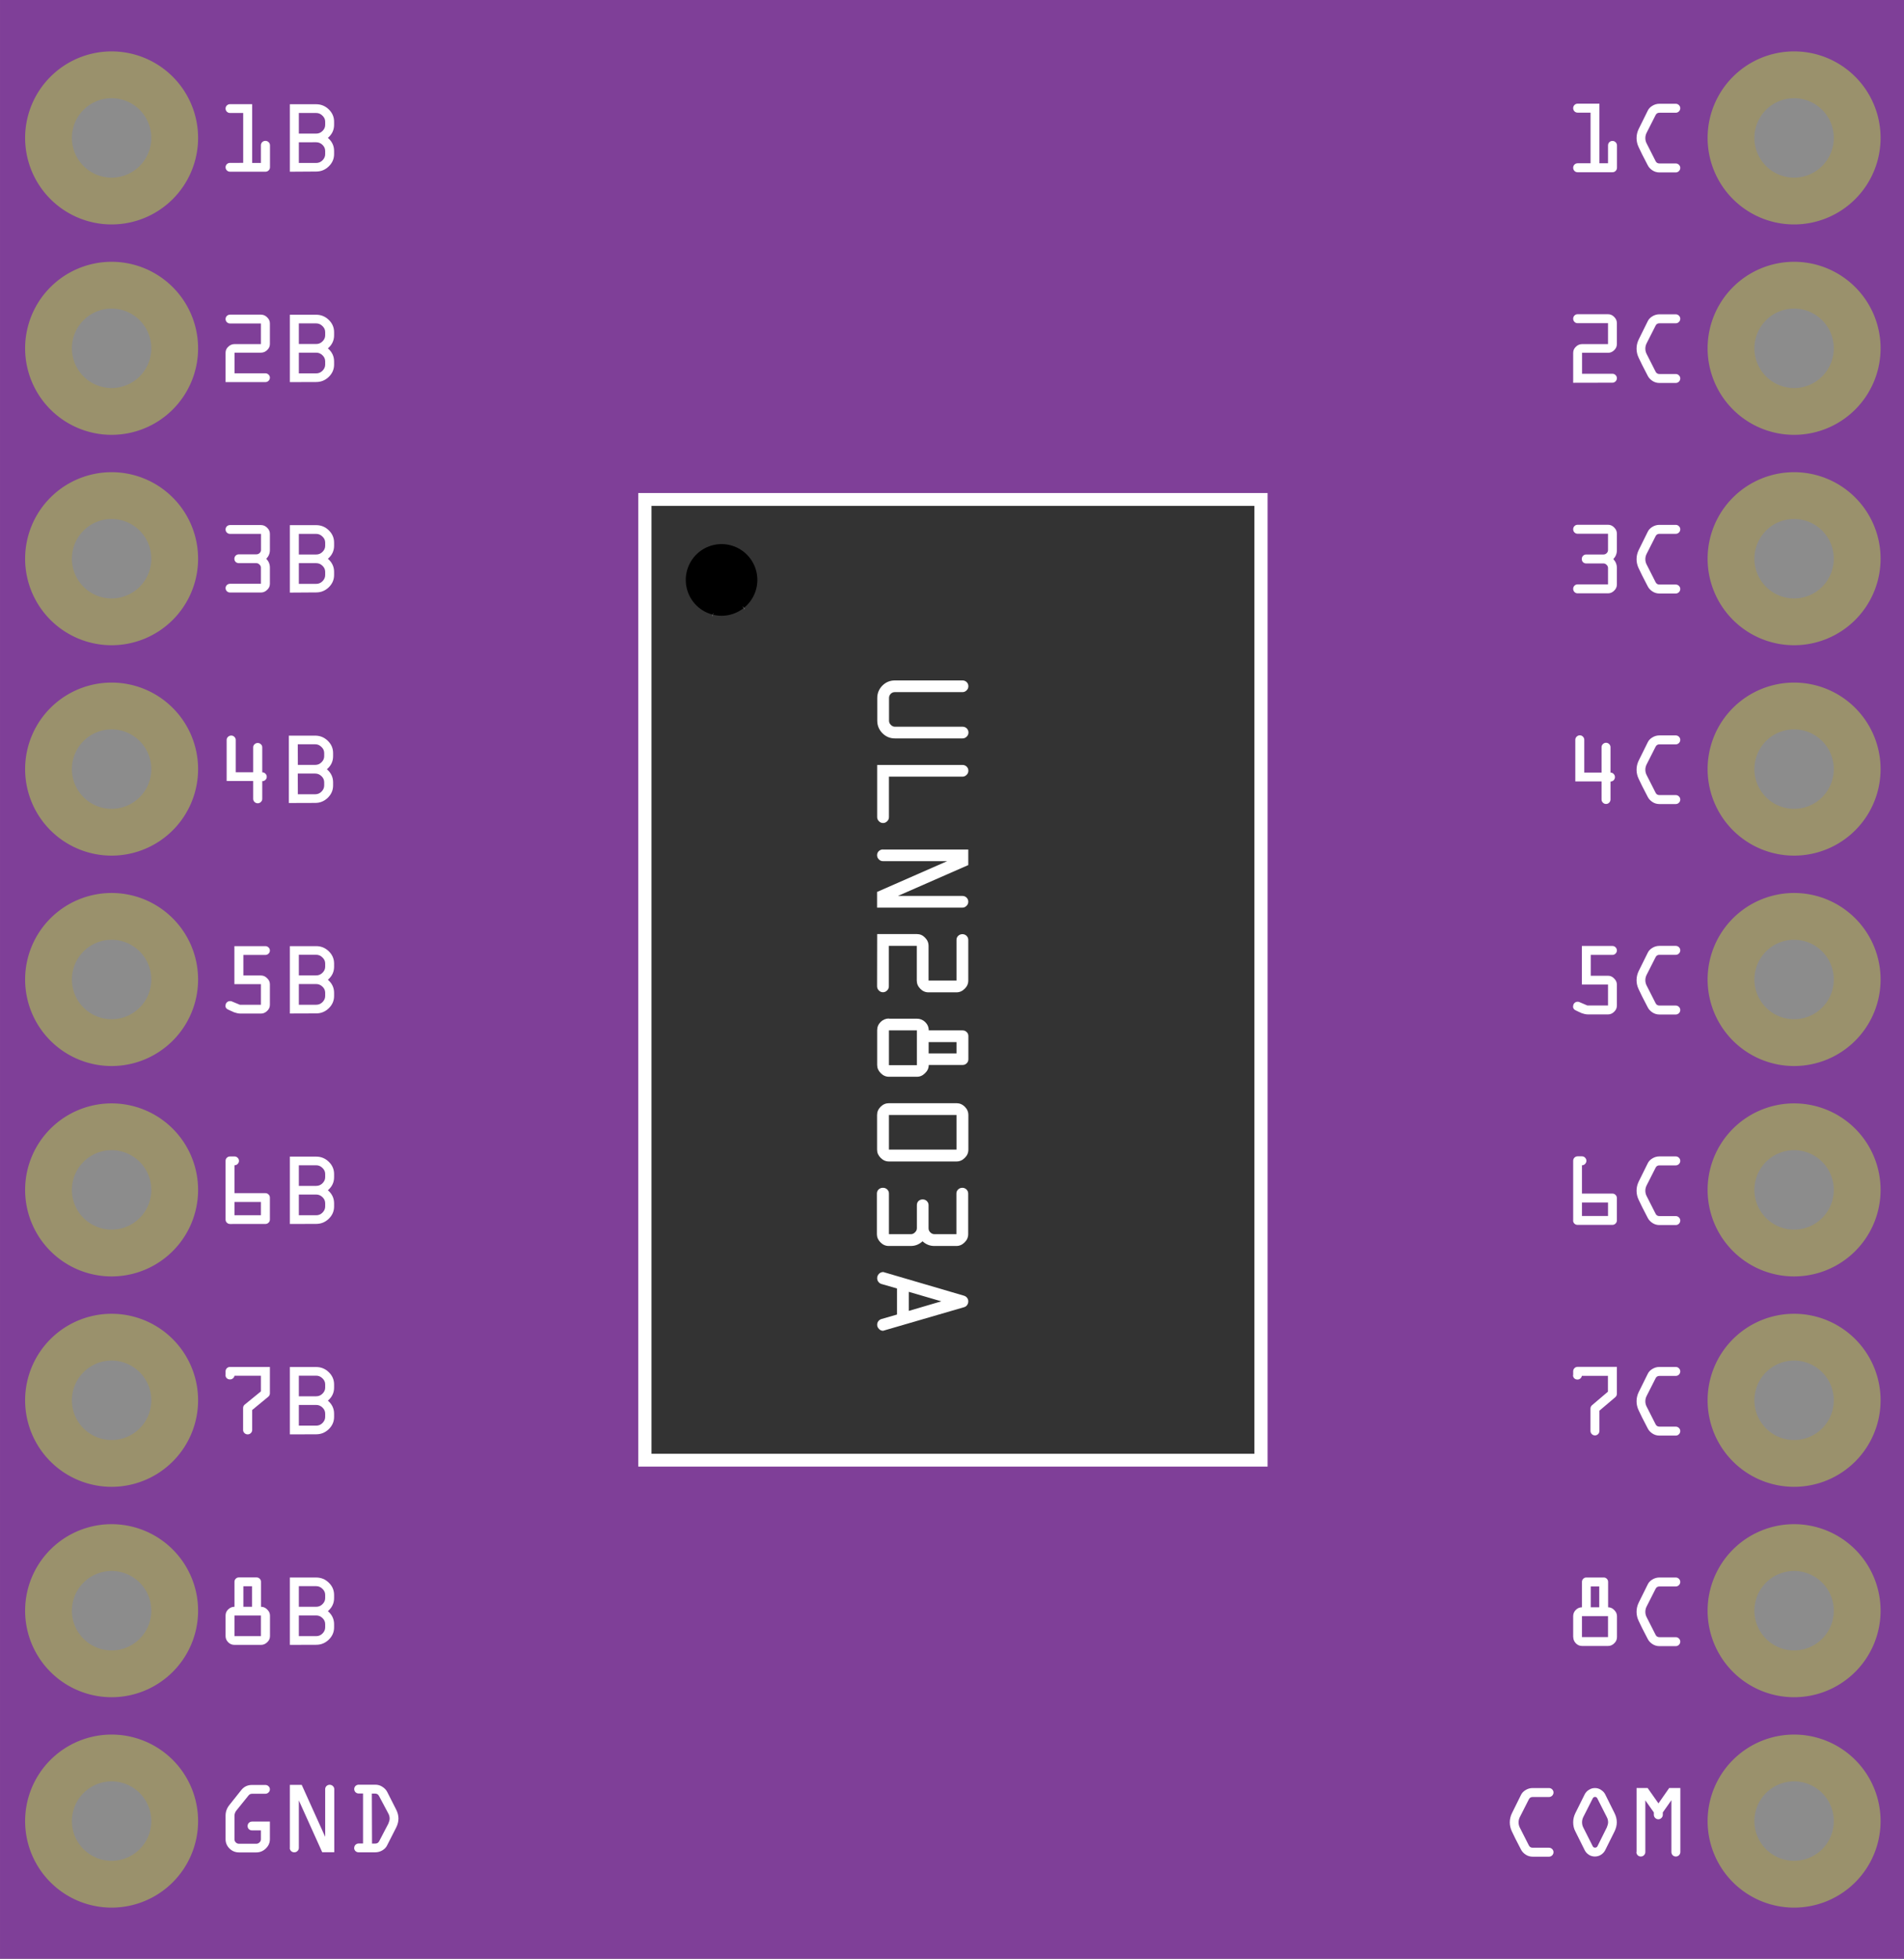 <!-- Created with Inkscape (http://www.inkscape.org/) --><svg xmlns:inkscape="http://www.inkscape.org/namespaces/inkscape" xmlns:sodipodi="http://sodipodi.sourceforge.net/DTD/sodipodi-0.dtd" xmlns="http://www.w3.org/2000/svg" xmlns:svg="http://www.w3.org/2000/svg" width="23mm" height="23.65mm" viewBox="0 0 23 23.65" version="1.1" id="svg5" inkscape:version="1.1.1 (3bf5ae0d25, 2021-09-20)" sodipodi:docname="input.svg">
  <rect x="0" y="0" width="23" height="23.65" fill="#808080" stroke="none"/>
  <sodipodi:namedview id="namedview7" pagecolor="#ffffff" bordercolor="#666666" borderopacity="1.0" inkscape:pageshadow="2" inkscape:pageopacity="0.0" inkscape:pagecheckerboard="0" inkscape:document-units="mm" showgrid="true" inkscape:zoom="5.6568543" inkscape:cx="-47.287766" inkscape:cy="56.1266" inkscape:window-width="2558" inkscape:window-height="1408" inkscape:window-x="1273" inkscape:window-y="1200" inkscape:window-maximized="0" inkscape:current-layer="layer1" objecttolerance="20" inkscape:snap-global="true" inkscape:snap-nodes="true" inkscape:snap-others="true" inkscape:snap-to-guides="true" guidetolerance="10000" inkscape:snap-object-midpoints="true" inkscape:snap-bbox="true" inkscape:snap-bbox-midpoints="false" inkscape:snap-bbox-edge-midpoints="false" inkscape:object-nodes="false" inkscape:snap-center="true" fit-margin-top="0" fit-margin-left="0" fit-margin-right="0" fit-margin-bottom="0">
    <inkscape:grid type="xygrid" id="grid9" spacingx="0.254" spacingy="0.254" originx="-1.192" originy="-0.875"/>
  </sodipodi:namedview>
  <defs id="defs2">
    <linearGradient id="linearGradient2068" inkscape:swatch="solid">
      <stop style="stop-color:#7f3f98;stop-opacity:1;" offset="0" id="stop2066"/>
    </linearGradient>
  </defs>
  <g inkscape:label="Layer 1" inkscape:groupmode="layer" id="layer1" style="display:inline" transform="translate(-1.319,-1.002)">
    <g id="breadboard" transform="matrix(1.086,0,0,1.055,0.497,0.501)">
      <path id="rect5525" style="display:inline;fill:#7f3f98;fill-rule:evenodd;stroke-width:0.908" inkscape:label="base" d="M 0.757,0.475 H 21.941 V 22.902 H 0.757 Z"/>
      <g id="g5110-9" inkscape:label="pins" style="display:inline" transform="matrix(0.921,0,0,0.948,-0.458,-0.475)" sodipodi:insensitive="true">
        <path id="connector18pin" style="fill:#8c8c8c;stroke:#9a916c;stroke-width:0.565" inkscape:label="connector18pin" d="M 23.749,22.987 A 0.762,0.762 0 0 1 22.987,23.749 0.762,0.762 0 0 1 22.225,22.987 0.762,0.762 0 0 1 22.987,22.225 0.762,0.762 0 0 1 23.749,22.987 Z"/>
        <path id="connector17pin" style="fill:#8c8c8c;stroke:#9a916c;stroke-width:0.565" inkscape:label="connector17pin" d="m 23.749,20.447 a 0.762,0.762 0 0 1 -0.762,0.762 0.762,0.762 0 0 1 -0.762,-0.762 0.762,0.762 0 0 1 0.762,-0.762 0.762,0.762 0 0 1 0.762,0.762 z"/>
        <path id="connector16pin" style="fill:#8c8c8c;stroke:#9a916c;stroke-width:0.565" inkscape:label="connector16pin" d="m 23.749,17.907 a 0.762,0.762 0 0 1 -0.762,0.762 0.762,0.762 0 0 1 -0.762,-0.762 0.762,0.762 0 0 1 0.762,-0.762 0.762,0.762 0 0 1 0.762,0.762 z"/>
        <path id="connector15pin" style="fill:#8c8c8c;stroke:#9a916c;stroke-width:0.565" inkscape:label="connector15pin" d="m 23.749,15.367 a 0.762,0.762 0 0 1 -0.762,0.762 0.762,0.762 0 0 1 -0.762,-0.762 0.762,0.762 0 0 1 0.762,-0.762 0.762,0.762 0 0 1 0.762,0.762 z"/>
        <path id="connector14pin" style="fill:#8c8c8c;fill-rule:evenodd;stroke:#9a916c;stroke-width:0.565" inkscape:label="connector14pin" d="m 23.749,12.827 a 0.762,0.762 0 0 1 -0.762,0.762 0.762,0.762 0 0 1 -0.762,-0.762 0.762,0.762 0 0 1 0.762,-0.762 0.762,0.762 0 0 1 0.762,0.762 z"/>
        <path id="connector13pin" style="fill:#8c8c8c;stroke:#9a916c;stroke-width:0.565" inkscape:label="connector13pin" d="M 23.749,10.287 A 0.762,0.762 0 0 1 22.987,11.049 0.762,0.762 0 0 1 22.225,10.287 0.762,0.762 0 0 1 22.987,9.525 0.762,0.762 0 0 1 23.749,10.287 Z"/>
        <path id="connector12pin" style="fill:#8c8c8c;stroke:#9a916c;stroke-width:0.565" inkscape:label="connector12pin" d="m 23.749,7.747 a 0.762,0.762 0 0 1 -0.762,0.762 0.762,0.762 0 0 1 -0.762,-0.762 0.762,0.762 0 0 1 0.762,-0.762 0.762,0.762 0 0 1 0.762,0.762 z"/>
        <path id="connector11pin" style="fill:#8c8c8c;stroke:#9a916c;stroke-width:0.565" inkscape:label="connector11pin" d="m 23.749,5.207 a 0.762,0.762 0 0 1 -0.762,0.762 0.762,0.762 0 0 1 -0.762,-0.762 0.762,0.762 0 0 1 0.762,-0.762 0.762,0.762 0 0 1 0.762,0.762 z"/>
        <path id="connector10pin" style="fill:#8c8c8c;stroke:#9a916c;stroke-width:0.565" inkscape:label="connector10pin" d="m 23.749,2.667 a 0.762,0.762 0 0 1 -0.762,0.762 0.762,0.762 0 0 1 -0.762,-0.762 0.762,0.762 0 0 1 0.762,-0.762 0.762,0.762 0 0 1 0.762,0.762 z"/>
        <path id="connector9pin" style="fill:#8c8c8c;stroke:#9a916c;stroke-width:0.565" inkscape:label="connector9pin" d="m 3.429,22.987 a 0.762,0.762 0 0 1 -0.762,0.762 0.762,0.762 0 0 1 -0.762,-0.762 0.762,0.762 0 0 1 0.762,-0.762 0.762,0.762 0 0 1 0.762,0.762 z"/>
        <path id="connector8pin" style="fill:#8c8c8c;stroke:#9a916c;stroke-width:0.565" inkscape:label="connector8pin" d="m 3.429,20.447 a 0.762,0.762 0 0 1 -0.762,0.762 0.762,0.762 0 0 1 -0.762,-0.762 0.762,0.762 0 0 1 0.762,-0.762 0.762,0.762 0 0 1 0.762,0.762 z"/>
        <path id="connector7pin" style="fill:#8c8c8c;stroke:#9a916c;stroke-width:0.565" inkscape:label="connector7pin" d="m 3.429,17.907 a 0.762,0.762 0 0 1 -0.762,0.762 0.762,0.762 0 0 1 -0.762,-0.762 0.762,0.762 0 0 1 0.762,-0.762 0.762,0.762 0 0 1 0.762,0.762 z"/>
        <path id="connector6pin" style="fill:#8c8c8c;stroke:#9a916c;stroke-width:0.565" inkscape:label="connector6pin" d="m 3.429,15.367 a 0.762,0.762 0 0 1 -0.762,0.762 0.762,0.762 0 0 1 -0.762,-0.762 0.762,0.762 0 0 1 0.762,-0.762 0.762,0.762 0 0 1 0.762,0.762 z"/>
        <path id="connector5pin" style="fill:#8c8c8c;stroke:#9a916c;stroke-width:0.565" inkscape:label="connector5pin" d="m 3.429,12.827 a 0.762,0.762 0 0 1 -0.762,0.762 0.762,0.762 0 0 1 -0.762,-0.762 0.762,0.762 0 0 1 0.762,-0.762 0.762,0.762 0 0 1 0.762,0.762 z"/>
        <path id="connector4pin" style="fill:#8c8c8c;stroke:#9a916c;stroke-width:0.565" inkscape:label="connector4pin" d="m 3.429,10.287 a 0.762,0.762 0 0 1 -0.762,0.762 0.762,0.762 0 0 1 -0.762,-0.762 0.762,0.762 0 0 1 0.762,-0.762 0.762,0.762 0 0 1 0.762,0.762 z"/>
        <path id="connector3pin" style="fill:#8c8c8c;stroke:#9a916c;stroke-width:0.565" inkscape:label="connector3pin" d="m 3.429,7.747 a 0.762,0.762 0 0 1 -0.762,0.762 0.762,0.762 0 0 1 -0.762,-0.762 0.762,0.762 0 0 1 0.762,-0.762 0.762,0.762 0 0 1 0.762,0.762 z"/>
        <path id="connector2pin" style="fill:#8c8c8c;stroke:#9a916c;stroke-width:0.565" inkscape:label="connector2pin" d="m 3.429,5.207 a 0.762,0.762 0 0 1 -0.762,0.762 0.762,0.762 0 0 1 -0.762,-0.762 0.762,0.762 0 0 1 0.762,-0.762 0.762,0.762 0 0 1 0.762,0.762 z"/>
        <path id="connector1pin" style="fill:#8c8c8c;stroke:#9a916c;stroke-width:0.565" inkscape:label="connector1pin" d="m 3.429,2.667 a 0.762,0.762 0 0 1 -0.762,0.762 0.762,0.762 0 0 1 -0.762,-0.762 0.762,0.762 0 0 1 0.762,-0.762 0.762,0.762 0 0 1 0.762,0.762 z"/>
      </g>
      <g id="g145510" inkscape:label="pin names" style="display:inline" sodipodi:insensitive="true">
        <g aria-label="1B" id="text13455-47" style="font-size:0.989px;font-family:OCRA;-inkscape-font-specification:OCRA;display:inline;fill:#ffffff">
          <path d="m 3.266,2.389 q 0,-0.02 0.014,-0.035 0.015,-0.015 0.036,-0.015 H 3.462 V 1.768 H 3.316 q -0.021,0 -0.036,-0.015 -0.014,-0.015 -0.014,-0.036 0,-0.02 0.014,-0.035 0.015,-0.015 0.036,-0.015 H 3.562 V 2.34 h 0.097 V 2.138 q 0,-0.021 0.014,-0.036 0.015,-0.015 0.036,-0.015 0.021,0 0.036,0.015 0.015,0.015 0.015,0.036 V 2.389 q 0,0.021 -0.015,0.036 -0.015,0.015 -0.036,0.015 H 3.316 q -0.021,0 -0.036,-0.015 -0.014,-0.015 -0.014,-0.036 z" style="font-size:0.989px;font-family:OCRA;-inkscape-font-specification:OCRA;display:inline;fill:#ffffff" id="path908"/>
          <path d="M 3.981,2.44 V 1.668 h 0.293 q 0.081,0 0.14,0.059 0.059,0.059 0.059,0.14 v 0.037 q 0,0.088 -0.069,0.149 0.069,0.061 0.069,0.149 v 0.037 q 0,0.081 -0.059,0.14 -0.059,0.059 -0.14,0.059 z m 0.1,-0.1 h 0.193 q 0.041,0 0.07,-0.03 0.03,-0.031 0.03,-0.07 v -0.037 q 0,-0.041 -0.03,-0.07 -0.03,-0.03 -0.07,-0.03 H 4.081 Z m 0,-0.336 h 0.193 q 0.041,0 0.07,-0.03 0.03,-0.03 0.03,-0.069 v -0.037 q 0,-0.04 -0.03,-0.069 -0.03,-0.031 -0.07,-0.031 H 4.081 Z" style="font-size:0.989px;font-family:OCRA;-inkscape-font-specification:OCRA;display:inline;fill:#ffffff" id="path910"/>
        </g>
        <g aria-label="2B" id="text13455" style="font-size:0.989px;font-family:OCRA;-inkscape-font-specification:OCRA;fill:#ffffff">
          <path d="M 3.266,4.848 V 4.512 q 0,-0.041 0.03,-0.069 0.03,-0.03 0.07,-0.03 h 0.293 V 4.177 H 3.316 q -0.021,0 -0.036,-0.015 -0.014,-0.015 -0.014,-0.036 0,-0.02 0.014,-0.035 0.015,-0.015 0.036,-0.015 h 0.343 q 0.04,0 0.069,0.03 0.031,0.03 0.031,0.07 v 0.236 q 0,0.04 -0.03,0.069 -0.03,0.03 -0.07,0.03 h -0.293 v 0.236 h 0.342 q 0.021,0 0.036,0.015 0.015,0.015 0.015,0.035 0,0.021 -0.015,0.036 -0.015,0.015 -0.036,0.015 z" style="font-size:0.989px;font-family:OCRA;-inkscape-font-specification:OCRA;fill:#ffffff" id="path913"/>
          <path d="M 3.981,4.848 V 4.077 h 0.293 q 0.081,0 0.14,0.059 0.059,0.059 0.059,0.14 v 0.037 q 0,0.088 -0.069,0.149 0.069,0.061 0.069,0.149 v 0.037 q 0,0.081 -0.059,0.14 -0.059,0.059 -0.14,0.059 z m 0.1,-0.1 h 0.193 q 0.041,0 0.07,-0.03 0.03,-0.031 0.03,-0.07 v -0.037 q 0,-0.041 -0.03,-0.07 -0.03,-0.03 -0.07,-0.03 H 4.081 Z m 0,-0.336 h 0.193 q 0.041,0 0.07,-0.03 0.03,-0.03 0.03,-0.069 v -0.037 q 0,-0.04 -0.03,-0.069 -0.03,-0.031 -0.07,-0.031 H 4.081 Z" style="font-size:0.989px;font-family:OCRA;-inkscape-font-specification:OCRA;fill:#ffffff" id="path915"/>
        </g>
        <g aria-label="3B" id="text13455-8" style="font-size:0.989px;font-family:OCRA;-inkscape-font-specification:OCRA;fill:#ffffff">
          <path d="m 3.266,7.206 q 0,-0.02 0.014,-0.035 0.015,-0.015 0.036,-0.015 H 3.659 V 6.971 q 0,-0.02 -0.016,-0.035 -0.015,-0.016 -0.035,-0.016 H 3.414 q -0.021,0 -0.036,-0.014 -0.014,-0.015 -0.014,-0.036 0,-0.021 0.014,-0.036 0.015,-0.015 0.036,-0.015 h 0.195 q 0.021,0 0.036,-0.015 0.015,-0.015 0.015,-0.035 V 6.585 H 3.316 q -0.021,0 -0.036,-0.015 -0.014,-0.015 -0.014,-0.036 0,-0.02 0.014,-0.035 0.015,-0.015 0.036,-0.015 h 0.343 q 0.04,0 0.069,0.03 0.031,0.03 0.031,0.07 v 0.186 q 0,0.057 -0.04,0.1 0.04,0.043 0.04,0.1 v 0.186 q 0,0.041 -0.031,0.07 -0.03,0.03 -0.069,0.03 H 3.316 q -0.021,0 -0.036,-0.015 -0.014,-0.015 -0.014,-0.036 z" style="font-size:0.989px;font-family:OCRA;-inkscape-font-specification:OCRA;fill:#ffffff" id="path918"/>
          <path d="M 3.981,7.257 V 6.485 h 0.293 q 0.081,0 0.14,0.059 0.059,0.059 0.059,0.14 v 0.037 q 0,0.088 -0.069,0.149 0.069,0.061 0.069,0.149 v 0.037 q 0,0.081 -0.059,0.14 -0.059,0.059 -0.14,0.059 z m 0.1,-0.1 h 0.193 q 0.041,0 0.07,-0.03 0.03,-0.031 0.03,-0.07 V 7.02 q 0,-0.041 -0.03,-0.07 -0.03,-0.03 -0.07,-0.03 H 4.081 Z m 0,-0.336 h 0.193 q 0.041,0 0.07,-0.03 0.03,-0.03 0.03,-0.069 v -0.037 q 0,-0.04 -0.03,-0.069 -0.03,-0.031 -0.07,-0.031 H 4.081 Z" style="font-size:0.989px;font-family:OCRA;-inkscape-font-specification:OCRA;fill:#ffffff" id="path920"/>
        </g>
        <g aria-label="4B" id="text13455-4" style="font-size:0.989px;font-family:OCRA;-inkscape-font-specification:OCRA;fill:#ffffff">
          <path d="M 3.278,9.413 V 8.943 q 0,-0.02 0.015,-0.035 0.015,-0.015 0.036,-0.015 0.021,0 0.035,0.015 0.015,0.015 0.015,0.035 V 9.313 H 3.573 V 9.028 q 0,-0.021 0.015,-0.035 0.015,-0.015 0.036,-0.015 0.02,0 0.035,0.015 0.015,0.014 0.015,0.035 v 0.286 q 0.021,0 0.035,0.015 0.015,0.015 0.015,0.036 0,0.021 -0.015,0.036 -0.014,0.014 -0.035,0.014 v 0.202 q 0,0.021 -0.015,0.036 -0.015,0.015 -0.035,0.015 -0.021,0 -0.036,-0.015 -0.015,-0.015 -0.015,-0.036 V 9.413 Z" style="font-size:0.989px;font-family:OCRA;-inkscape-font-specification:OCRA;fill:#ffffff" id="path923"/>
          <path d="M 3.97,9.665 V 8.894 h 0.293 q 0.081,0 0.14,0.059 0.059,0.059 0.059,0.14 v 0.037 q 0,0.088 -0.069,0.149 0.069,0.061 0.069,0.149 v 0.037 q 0,0.081 -0.059,0.14 -0.059,0.059 -0.14,0.059 z m 0.1,-0.1 h 0.193 q 0.041,0 0.07,-0.03 0.03,-0.031 0.03,-0.07 v -0.037 q 0,-0.041 -0.03,-0.07 -0.03,-0.03 -0.07,-0.03 H 4.069 Z m 0,-0.336 h 0.193 q 0.041,0 0.07,-0.03 0.03,-0.03 0.03,-0.069 v -0.037 q 0,-0.04 -0.03,-0.069 -0.03,-0.031 -0.07,-0.031 H 4.069 Z" style="font-size:0.989px;font-family:OCRA;-inkscape-font-specification:OCRA;fill:#ffffff" id="path925"/>
        </g>
        <g aria-label="5B" id="text13455-1" style="font-size:0.989px;fill:#ffffff">
          <path d="m 3.266,11.982 q 0,-0.021 0.014,-0.035 0.015,-0.015 0.036,-0.015 0.012,0 0.02,0.004 l 0.089,0.038 h 0.234 v -0.236 H 3.364 v -0.435 h 0.344 q 0.021,0 0.036,0.015 0.015,0.015 0.015,0.035 0,0.021 -0.015,0.036 -0.015,0.015 -0.036,0.015 h -0.244 v 0.235 h 0.195 q 0.04,0 0.069,0.031 0.031,0.03 0.031,0.069 v 0.236 q 0,0.041 -0.031,0.07 -0.03,0.03 -0.069,0.03 H 3.434 q -0.02,0 -0.041,-0.005 -0.02,-0.005 -0.033,-0.01 -0.013,-0.006 -0.035,-0.016 -0.022,-0.011 -0.031,-0.015 -0.03,-0.013 -0.03,-0.046 z" style="font-family:OCRA;-inkscape-font-specification:OCRA;stroke-width:0.247" id="path928"/>
          <path d="m 3.981,12.074 v -0.771 h 0.293 q 0.081,0 0.14,0.059 0.059,0.059 0.059,0.14 v 0.037 q 0,0.088 -0.069,0.149 0.069,0.061 0.069,0.149 v 0.037 q 0,0.081 -0.059,0.14 -0.059,0.059 -0.14,0.059 z m 0.1,-0.1 h 0.193 q 0.041,0 0.07,-0.03 0.03,-0.031 0.03,-0.07 v -0.037 q 0,-0.041 -0.03,-0.07 -0.03,-0.03 -0.07,-0.03 H 4.081 Z m 0,-0.336 h 0.193 q 0.041,0 0.07,-0.03 0.03,-0.03 0.03,-0.069 v -0.037 q 0,-0.04 -0.03,-0.069 -0.03,-0.031 -0.07,-0.031 H 4.081 Z" style="font-family:OCRA;-inkscape-font-specification:OCRA;stroke-width:0.247" id="path930"/>
        </g>
        <g aria-label="6B" id="text13455-6" style="font-size:0.989px;fill:#ffffff">
          <path d="m 3.266,14.432 v -0.672 q 0,-0.02 0.014,-0.035 0.015,-0.015 0.036,-0.015 h 0.049 q 0.021,0 0.035,0.015 0.015,0.015 0.015,0.035 0,0.021 -0.015,0.036 -0.014,0.015 -0.035,0.015 v 0.319 h 0.343 q 0.021,0 0.036,0.015 0.015,0.015 0.015,0.036 v 0.251 q 0,0.021 -0.015,0.036 -0.015,0.015 -0.036,0.015 H 3.316 q -0.021,0 -0.036,-0.015 -0.014,-0.015 -0.014,-0.036 z m 0.099,-0.049 H 3.659 V 14.231 H 3.365 Z" style="font-family:OCRA;-inkscape-font-specification:OCRA;stroke-width:0.247" id="path933"/>
          <path d="m 3.981,14.483 v -0.771 h 0.293 q 0.081,0 0.14,0.059 0.059,0.059 0.059,0.14 v 0.037 q 0,0.088 -0.069,0.149 0.069,0.061 0.069,0.149 v 0.037 q 0,0.081 -0.059,0.14 -0.059,0.059 -0.14,0.059 z m 0.1,-0.1 h 0.193 q 0.041,0 0.07,-0.03 0.03,-0.031 0.03,-0.07 v -0.037 q 0,-0.041 -0.03,-0.07 -0.03,-0.03 -0.07,-0.03 H 4.081 Z m 0,-0.336 h 0.193 q 0.041,0 0.07,-0.03 0.03,-0.03 0.03,-0.069 v -0.037 q 0,-0.04 -0.03,-0.069 -0.03,-0.031 -0.07,-0.031 H 4.081 Z" style="font-family:OCRA;-inkscape-font-specification:OCRA;stroke-width:0.247" id="path935"/>
        </g>
        <g aria-label="7B" id="text13455-5" style="font-size:0.989px;fill:#ffffff">
          <path d="m 3.266,16.212 v -0.043 q 0,-0.02 0.014,-0.035 0.015,-0.015 0.036,-0.015 h 0.443 v 0.302 q 0,0.023 -0.018,0.039 L 3.562,16.612 v 0.228 q 0,0.021 -0.015,0.036 -0.015,0.015 -0.035,0.015 -0.021,0 -0.036,-0.015 -0.015,-0.015 -0.015,-0.036 v -0.251 q 0,-0.023 0.018,-0.039 L 3.659,16.399 V 16.22 H 3.365 q -0.003,0.018 -0.017,0.03 -0.014,0.012 -0.033,0.012 -0.021,0 -0.036,-0.014 -0.014,-0.015 -0.014,-0.036 z" style="font-family:OCRA;-inkscape-font-specification:OCRA;stroke-width:0.247" id="path938"/>
          <path d="m 3.981,16.891 v -0.771 h 0.293 q 0.081,0 0.14,0.059 0.059,0.059 0.059,0.14 v 0.037 q 0,0.088 -0.069,0.149 0.069,0.061 0.069,0.149 v 0.037 q 0,0.081 -0.059,0.14 -0.059,0.059 -0.14,0.059 z m 0.1,-0.1 h 0.193 q 0.041,0 0.07,-0.03 0.03,-0.031 0.03,-0.07 v -0.037 q 0,-0.041 -0.03,-0.07 -0.03,-0.03 -0.07,-0.03 H 4.081 Z m 0,-0.336 h 0.193 q 0.041,0 0.07,-0.03 0.03,-0.03 0.03,-0.069 v -0.037 q 0,-0.04 -0.03,-0.069 -0.03,-0.031 -0.07,-0.031 H 4.081 Z" style="font-family:OCRA;-inkscape-font-specification:OCRA;stroke-width:0.247" id="path940"/>
        </g>
        <g aria-label="8B" id="text13455-7" style="font-size:0.989px;fill:#ffffff">
          <path d="m 3.266,19.2 v -0.236 q 0,-0.041 0.029,-0.07 0.03,-0.03 0.07,-0.03 v -0.286 q 0,-0.021 0.014,-0.035 0.014,-0.015 0.035,-0.015 h 0.197 q 0.021,0 0.035,0.015 0.014,0.014 0.014,0.035 v 0.286 q 0.04,0 0.069,0.031 0.031,0.03 0.031,0.069 v 0.236 q 0,0.041 -0.031,0.07 -0.03,0.03 -0.069,0.03 H 3.365 q -0.041,0 -0.07,-0.03 -0.029,-0.03 -0.029,-0.07 z m 0.099,0 h 0.294 v -0.236 H 3.365 Z m 0.099,-0.336 h 0.096 v -0.235 h -0.096 z" style="font-family:OCRA;-inkscape-font-specification:OCRA;stroke-width:0.247" id="path943"/>
          <path d="m 3.981,19.3 v -0.771 h 0.293 q 0.081,0 0.14,0.059 0.059,0.059 0.059,0.14 v 0.037 q 0,0.088 -0.069,0.149 0.069,0.061 0.069,0.149 v 0.037 q 0,0.081 -0.059,0.14 -0.059,0.059 -0.14,0.059 z m 0.1,-0.1 h 0.193 q 0.041,0 0.07,-0.03 0.03,-0.031 0.03,-0.07 v -0.037 q 0,-0.041 -0.03,-0.07 -0.03,-0.03 -0.07,-0.03 H 4.081 Z m 0,-0.336 h 0.193 q 0.041,0 0.07,-0.03 0.03,-0.03 0.03,-0.069 v -0.037 q 0,-0.04 -0.03,-0.069 -0.03,-0.031 -0.07,-0.031 H 4.081 Z" style="font-family:OCRA;-inkscape-font-specification:OCRA;stroke-width:0.247" id="path945"/>
        </g>
        <g aria-label="GND" id="text13455-0" style="font-size:0.989px;fill:#ffffff">
          <path d="m 3.266,21.523 v -0.268 q 0,-0.068 0.042,-0.122 L 3.442,20.96 q 0.045,-0.057 0.119,-0.057 h 0.147 q 0.021,0 0.036,0.015 0.015,0.015 0.015,0.035 0,0.021 -0.015,0.036 -0.015,0.015 -0.036,0.015 H 3.561 q -0.025,0 -0.04,0.02 l -0.135,0.172 q -0.021,0.028 -0.021,0.061 v 0.268 q 0,0.021 0.015,0.036 0.015,0.015 0.035,0.015 h 0.193 q 0.02,0 0.035,-0.015 0.016,-0.015 0.016,-0.036 v -0.102 h -0.098 q -0.021,0 -0.036,-0.014 -0.014,-0.015 -0.014,-0.036 0,-0.021 0.014,-0.036 0.015,-0.015 0.036,-0.015 h 0.198 v 0.202 q 0,0.061 -0.045,0.106 -0.045,0.045 -0.106,0.045 H 3.416 q -0.062,0 -0.106,-0.044 -0.044,-0.045 -0.044,-0.107 z" style="font-family:OCRA;-inkscape-font-specification:OCRA;stroke-width:0.247" id="path948"/>
          <path d="m 3.981,21.623 v -0.721 h 0.132 l 0.261,0.595 v -0.546 q 0,-0.02 0.014,-0.035 0.015,-0.015 0.036,-0.015 0.021,0 0.036,0.015 0.015,0.015 0.015,0.035 v 0.722 H 4.341 L 4.081,21.08 v 0.543 q 0,0.021 -0.015,0.036 -0.015,0.015 -0.036,0.015 -0.021,0 -0.036,-0.015 -0.014,-0.015 -0.014,-0.036 z" style="font-family:OCRA;-inkscape-font-specification:OCRA;stroke-width:0.247" id="path950"/>
          <path d="m 4.697,21.623 q 0,-0.02 0.014,-0.035 0.015,-0.015 0.036,-0.015 h 0.048 v -0.572 h -0.048 q -0.021,0 -0.036,-0.015 -0.014,-0.015 -0.014,-0.036 0,-0.02 0.014,-0.035 0.015,-0.015 0.036,-0.015 h 0.184 q 0.044,0 0.079,0.024 0.037,0.024 0.054,0.059 L 5.164,21.186 q 0.025,0.051 0.025,0.102 0,0.05 -0.025,0.102 l -0.1,0.202 q -0.016,0.036 -0.053,0.059 -0.037,0.023 -0.081,0.023 H 4.746 q -0.021,0 -0.036,-0.015 -0.014,-0.015 -0.014,-0.036 z m 0.198,-0.049 h 0.036 q 0.031,0 0.044,-0.028 l 0.102,-0.201 q 0.014,-0.034 0.014,-0.057 0,-0.03 -0.014,-0.057 L 4.973,21.03 q -0.013,-0.028 -0.044,-0.028 h -0.036 z" style="font-family:OCRA;-inkscape-font-specification:OCRA;stroke-width:0.247" id="path952"/>
        </g>
        <g aria-label="1C" transform="scale(0.986,1.015)" id="text100602" style="font-size:0.989px;line-height:1.25;font-family:OCRA;-inkscape-font-specification:OCRA;text-align:end;text-anchor:end;fill:#ffffff;stroke-width:0.247">
          <path d="m 18.515,2.359 q 0,-0.02 0.014,-0.035 0.015,-0.015 0.036,-0.015 h 0.146 V 1.738 h -0.146 q -0.021,0 -0.036,-0.015 -0.014,-0.015 -0.014,-0.036 0,-0.02 0.014,-0.035 0.015,-0.015 0.036,-0.015 h 0.246 v 0.672 h 0.097 V 2.108 q 0,-0.021 0.014,-0.036 0.015,-0.015 0.036,-0.015 0.021,0 0.036,0.015 0.015,0.015 0.015,0.036 v 0.251 q 0,0.021 -0.015,0.036 -0.015,0.015 -0.036,0.015 h -0.393 q -0.021,0 -0.036,-0.015 -0.014,-0.015 -0.014,-0.036 z" id="path955"/>
          <path d="m 19.23,2.024 q 0,-0.052 0.024,-0.102 l 0.1,-0.202 q 0.016,-0.036 0.052,-0.058 0.038,-0.024 0.082,-0.024 h 0.184 q 0.021,0 0.036,0.015 0.015,0.015 0.015,0.035 0,0.021 -0.015,0.036 -0.015,0.015 -0.036,0.015 h -0.184 q -0.031,0 -0.044,0.028 l -0.102,0.201 q -0.013,0.028 -0.013,0.057 0,0.03 0.013,0.057 l 0.102,0.201 q 0.013,0.028 0.044,0.028 h 0.184 q 0.021,0 0.036,0.015 0.015,0.015 0.015,0.035 0,0.021 -0.015,0.036 -0.015,0.015 -0.036,0.015 h -0.184 q -0.044,0 -0.08,-0.024 -0.036,-0.024 -0.053,-0.059 -0.073,-0.139 -0.101,-0.201 -0.024,-0.05 -0.024,-0.102 z" id="path957"/>
        </g>
        <g aria-label="2C" transform="scale(0.986,1.015)" id="text100602-5" style="font-size:0.989px;line-height:1.25;font-family:OCRA;-inkscape-font-specification:OCRA;text-align:end;text-anchor:end;display:inline;fill:#ffffff;stroke-width:0.247">
          <path d="M 18.515,4.784 V 4.447 q 0,-0.041 0.03,-0.069 0.03,-0.03 0.07,-0.03 h 0.293 V 4.112 h -0.343 q -0.021,0 -0.036,-0.015 -0.014,-0.015 -0.014,-0.036 0,-0.02 0.014,-0.035 0.015,-0.015 0.036,-0.015 h 0.343 q 0.04,0 0.069,0.03 0.031,0.03 0.031,0.07 v 0.236 q 0,0.04 -0.03,0.069 -0.03,0.03 -0.07,0.03 h -0.293 v 0.236 h 0.342 q 0.021,0 0.036,0.015 0.015,0.015 0.015,0.035 0,0.021 -0.015,0.036 -0.015,0.015 -0.036,0.015 z" id="path960"/>
          <path d="m 19.23,4.398 q 0,-0.052 0.024,-0.102 l 0.1,-0.202 q 0.016,-0.036 0.052,-0.058 0.038,-0.024 0.082,-0.024 h 0.184 q 0.021,0 0.036,0.015 0.015,0.015 0.015,0.035 0,0.021 -0.015,0.036 -0.015,0.015 -0.036,0.015 h -0.184 q -0.031,0 -0.044,0.028 l -0.102,0.201 q -0.013,0.028 -0.013,0.057 0,0.03 0.013,0.057 l 0.102,0.201 q 0.013,0.028 0.044,0.028 h 0.184 q 0.021,0 0.036,0.015 0.015,0.015 0.015,0.035 0,0.021 -0.015,0.036 -0.015,0.015 -0.036,0.015 h -0.184 q -0.044,0 -0.08,-0.024 -0.036,-0.024 -0.053,-0.059 -0.073,-0.139 -0.101,-0.201 -0.024,-0.05 -0.024,-0.102 z" id="path962"/>
        </g>
        <g aria-label="3C " transform="scale(0.986,1.015)" id="text100602-9" style="font-size:0.989px;line-height:1.25;font-family:OCRA;-inkscape-font-specification:OCRA;text-align:end;text-anchor:end;display:inline;fill:#ffffff;stroke-width:0.247">
          <path d="m 18.515,7.107 q 0,-0.02 0.014,-0.035 0.015,-0.015 0.036,-0.015 h 0.343 V 6.872 q 0,-0.02 -0.016,-0.035 -0.015,-0.016 -0.035,-0.016 h -0.195 q -0.021,0 -0.036,-0.014 -0.014,-0.015 -0.014,-0.036 0,-0.021 0.014,-0.036 0.015,-0.015 0.036,-0.015 h 0.195 q 0.021,0 0.036,-0.015 0.015,-0.015 0.015,-0.035 V 6.486 h -0.343 q -0.021,0 -0.036,-0.015 -0.014,-0.015 -0.014,-0.036 0,-0.02 0.014,-0.035 0.015,-0.015 0.036,-0.015 h 0.343 q 0.04,0 0.069,0.03 0.031,0.03 0.031,0.07 V 6.672 q 0,0.057 -0.04,0.1 0.04,0.043 0.04,0.1 v 0.186 q 0,0.041 -0.031,0.07 -0.03,0.03 -0.069,0.03 h -0.343 q -0.021,0 -0.036,-0.015 -0.014,-0.015 -0.014,-0.036 z" id="path965"/>
          <path d="m 19.23,6.772 q 0,-0.052 0.024,-0.102 l 0.1,-0.202 q 0.016,-0.036 0.052,-0.058 0.038,-0.024 0.082,-0.024 h 0.184 q 0.021,0 0.036,0.015 0.015,0.015 0.015,0.035 0,0.021 -0.015,0.036 -0.015,0.015 -0.036,0.015 h -0.184 q -0.031,0 -0.044,0.028 l -0.102,0.201 q -0.013,0.028 -0.013,0.057 0,0.03 0.013,0.057 l 0.102,0.201 q 0.013,0.028 0.044,0.028 h 0.184 q 0.021,0 0.036,0.015 0.015,0.015 0.015,0.035 0,0.021 -0.015,0.036 -0.015,0.015 -0.036,0.015 h -0.184 q -0.044,0 -0.08,-0.024 -0.036,-0.024 -0.053,-0.059 -0.073,-0.139 -0.101,-0.201 -0.024,-0.05 -0.024,-0.102 z" id="path967"/>
        </g>
        <g aria-label="4C" transform="scale(0.986,1.015)" id="text100602-4" style="font-size:0.989px;line-height:1.25;font-family:OCRA;-inkscape-font-specification:OCRA;text-align:end;text-anchor:end;display:inline;fill:#ffffff;stroke-width:0.247">
          <path d="M 18.539,9.279 V 8.809 q 0,-0.02 0.015,-0.035 0.015,-0.015 0.036,-0.015 0.021,0 0.035,0.015 0.015,0.015 0.015,0.035 v 0.37 h 0.195 V 8.893 q 0,-0.021 0.015,-0.035 0.015,-0.015 0.036,-0.015 0.02,0 0.035,0.015 0.015,0.014 0.015,0.035 v 0.286 q 0.021,0 0.035,0.015 0.015,0.015 0.015,0.036 0,0.021 -0.015,0.036 -0.014,0.014 -0.035,0.014 v 0.202 q 0,0.021 -0.015,0.036 -0.015,0.015 -0.035,0.015 -0.021,0 -0.036,-0.015 -0.015,-0.015 -0.015,-0.036 V 9.279 Z" id="path970"/>
          <path d="m 19.23,9.146 q 0,-0.052 0.024,-0.102 l 0.1,-0.202 q 0.016,-0.036 0.052,-0.058 0.038,-0.024 0.082,-0.024 h 0.184 q 0.021,0 0.036,0.015 0.015,0.015 0.015,0.035 0,0.021 -0.015,0.036 -0.015,0.015 -0.036,0.015 h -0.184 q -0.031,0 -0.044,0.028 l -0.102,0.201 q -0.013,0.028 -0.013,0.057 0,0.03 0.013,0.057 l 0.102,0.201 q 0.013,0.028 0.044,0.028 h 0.184 q 0.021,0 0.036,0.015 0.015,0.015 0.015,0.035 0,0.021 -0.015,0.036 -0.015,0.015 -0.036,0.015 h -0.184 q -0.044,0 -0.08,-0.024 -0.036,-0.024 -0.053,-0.059 -0.073,-0.139 -0.101,-0.201 -0.024,-0.05 -0.024,-0.102 z" id="path972"/>
        </g>
        <g aria-label="5C " transform="scale(0.986,1.015)" id="text100602-0" style="font-size:0.989px;line-height:1.25;font-family:OCRA;-inkscape-font-specification:OCRA;text-align:end;text-anchor:end;display:inline;fill:#ffffff;stroke-width:0.247">
          <path d="m 18.515,11.813 q 0,-0.021 0.014,-0.035 0.015,-0.015 0.036,-0.015 0.012,0 0.02,0.004 l 0.089,0.038 h 0.234 V 11.569 H 18.613 V 11.134 h 0.344 q 0.021,0 0.036,0.015 0.015,0.015 0.015,0.035 0,0.021 -0.015,0.036 -0.015,0.015 -0.036,0.015 H 18.713 v 0.235 h 0.195 q 0.04,0 0.069,0.031 0.031,0.03 0.031,0.069 v 0.236 q 0,0.041 -0.031,0.07 -0.03,0.03 -0.069,0.03 h -0.225 q -0.02,0 -0.041,-0.005 -0.02,-0.005 -0.033,-0.01 -0.013,-0.006 -0.035,-0.016 -0.022,-0.011 -0.031,-0.015 -0.03,-0.013 -0.03,-0.046 z" id="path975"/>
          <path d="m 19.23,11.519 q 0,-0.052 0.024,-0.102 l 0.1,-0.202 q 0.016,-0.036 0.052,-0.058 0.038,-0.024 0.082,-0.024 h 0.184 q 0.021,0 0.036,0.015 0.015,0.015 0.015,0.035 0,0.021 -0.015,0.036 -0.015,0.015 -0.036,0.015 h -0.184 q -0.031,0 -0.044,0.028 l -0.102,0.201 q -0.013,0.028 -0.013,0.057 0,0.03 0.013,0.057 l 0.102,0.201 q 0.013,0.028 0.044,0.028 h 0.184 q 0.021,0 0.036,0.015 0.015,0.015 0.015,0.035 0,0.021 -0.015,0.036 -0.015,0.015 -0.036,0.015 h -0.184 q -0.044,0 -0.08,-0.024 -0.036,-0.024 -0.053,-0.059 -0.073,-0.139 -0.101,-0.201 -0.024,-0.05 -0.024,-0.102 z" id="path977"/>
        </g>
        <g aria-label="6C " transform="scale(0.986,1.015)" id="text100602-98" style="font-size:0.989px;line-height:1.25;font-family:OCRA;-inkscape-font-specification:OCRA;text-align:end;text-anchor:end;display:inline;fill:#ffffff;stroke-width:0.247">
          <path d="m 18.515,14.228 v -0.672 q 0,-0.02 0.014,-0.035 0.015,-0.015 0.036,-0.015 h 0.049 q 0.021,0 0.035,0.015 0.015,0.015 0.015,0.035 0,0.021 -0.015,0.036 -0.014,0.015 -0.035,0.015 v 0.319 h 0.343 q 0.021,0 0.036,0.015 0.015,0.015 0.015,0.036 v 0.251 q 0,0.021 -0.015,0.036 -0.015,0.015 -0.036,0.015 h -0.393 q -0.021,0 -0.036,-0.015 -0.014,-0.015 -0.014,-0.036 z m 0.099,-0.049 h 0.294 v -0.152 h -0.294 z" id="path980"/>
          <path d="m 19.23,13.893 q 0,-0.052 0.024,-0.102 l 0.1,-0.202 q 0.016,-0.036 0.052,-0.058 0.038,-0.024 0.082,-0.024 h 0.184 q 0.021,0 0.036,0.015 0.015,0.015 0.015,0.035 0,0.021 -0.015,0.036 -0.015,0.015 -0.036,0.015 h -0.184 q -0.031,0 -0.044,0.028 l -0.102,0.201 q -0.013,0.028 -0.013,0.057 0,0.03 0.013,0.057 l 0.102,0.201 q 0.013,0.028 0.044,0.028 h 0.184 q 0.021,0 0.036,0.015 0.015,0.015 0.015,0.035 0,0.021 -0.015,0.036 -0.015,0.015 -0.036,0.015 h -0.184 q -0.044,0 -0.08,-0.024 -0.036,-0.024 -0.053,-0.059 -0.073,-0.139 -0.101,-0.201 -0.024,-0.05 -0.024,-0.102 z" id="path982"/>
        </g>
        <g aria-label="COM " transform="scale(0.986,1.015)" id="text100602-97" style="font-size:0.989px;line-height:1.25;font-family:OCRA;-inkscape-font-specification:OCRA;text-align:end;text-anchor:end;display:inline;fill:#ffffff;stroke-width:0.247">
          <path d="m 17.8,21.015 q 0,-0.052 0.024,-0.102 l 0.1,-0.202 q 0.016,-0.036 0.052,-0.058 0.038,-0.024 0.082,-0.024 h 0.184 q 0.021,0 0.036,0.015 0.015,0.015 0.015,0.035 0,0.021 -0.015,0.036 -0.015,0.015 -0.036,0.015 h -0.184 q -0.031,0 -0.044,0.028 l -0.102,0.201 q -0.013,0.028 -0.013,0.057 0,0.03 0.013,0.057 l 0.102,0.201 q 0.013,0.028 0.044,0.028 h 0.184 q 0.021,0 0.036,0.015 0.015,0.015 0.015,0.035 0,0.021 -0.015,0.036 -0.015,0.015 -0.036,0.015 h -0.184 q -0.044,0 -0.08,-0.024 -0.036,-0.024 -0.053,-0.059 -0.073,-0.139 -0.101,-0.201 -0.024,-0.05 -0.024,-0.102 z" id="path985"/>
          <path d="m 18.515,21.015 q 0,-0.052 0.024,-0.102 l 0.106,-0.213 q 0.016,-0.031 0.046,-0.05 0.032,-0.021 0.069,-0.021 0.039,0 0.069,0.021 0.032,0.02 0.047,0.05 l 0.106,0.213 q 0.025,0.051 0.025,0.102 0,0.05 -0.025,0.102 l -0.106,0.213 q -0.016,0.031 -0.047,0.051 -0.031,0.02 -0.069,0.02 -0.038,0 -0.069,-0.02 -0.031,-0.021 -0.046,-0.051 l -0.106,-0.213 q -0.024,-0.045 -0.024,-0.102 z m 0.113,-0.057 q -0.013,0.028 -0.013,0.057 0,0.03 0.013,0.057 l 0.107,0.212 q 0.008,0.017 0.026,0.017 0.02,0 0.028,-0.016 l 0.106,-0.213 q 0.014,-0.034 0.014,-0.057 0,-0.03 -0.014,-0.057 l -0.107,-0.211 q -0.008,-0.018 -0.027,-0.018 -0.017,0 -0.026,0.018 z" id="path987"/>
          <path d="m 19.23,21.35 v -0.721 h 0.125 l 0.122,0.173 0.121,-0.173 h 0.126 v 0.721 q 0,0.021 -0.015,0.036 -0.015,0.015 -0.036,0.015 -0.021,0 -0.036,-0.015 -0.014,-0.015 -0.014,-0.036 v -0.584 l -0.097,0.138 v 0.026 q 0,0.021 -0.015,0.036 -0.015,0.015 -0.035,0.015 -0.021,0 -0.036,-0.015 -0.015,-0.015 -0.015,-0.036 v -0.026 l -0.096,-0.136 v 0.582 q 0,0.021 -0.015,0.036 -0.015,0.015 -0.036,0.015 -0.021,0 -0.036,-0.015 -0.014,-0.015 -0.014,-0.036 z" id="path989"/>
        </g>
        <g aria-label="8C " transform="scale(0.986,1.015)" id="text100602-2" style="font-size:0.989px;line-height:1.25;font-family:OCRA;-inkscape-font-specification:OCRA;text-align:end;text-anchor:end;display:inline;fill:#ffffff;stroke-width:0.247">
          <path d="m 18.515,18.927 v -0.236 q 0,-0.041 0.029,-0.07 0.03,-0.03 0.07,-0.03 v -0.286 q 0,-0.021 0.014,-0.035 0.014,-0.015 0.035,-0.015 h 0.197 q 0.021,0 0.035,0.015 0.014,0.014 0.014,0.035 v 0.286 q 0.04,0 0.069,0.031 0.031,0.03 0.031,0.069 v 0.236 q 0,0.041 -0.031,0.07 -0.03,0.03 -0.069,0.03 h -0.294 q -0.041,0 -0.07,-0.03 -0.029,-0.03 -0.029,-0.07 z m 0.099,0 h 0.294 v -0.236 h -0.294 z m 0.099,-0.336 h 0.096 v -0.235 h -0.096 z" id="path992"/>
          <path d="m 19.23,18.641 q 0,-0.052 0.024,-0.102 l 0.1,-0.202 q 0.016,-0.036 0.052,-0.058 0.038,-0.024 0.082,-0.024 h 0.184 q 0.021,0 0.036,0.015 0.015,0.015 0.015,0.035 0,0.021 -0.015,0.036 -0.015,0.015 -0.036,0.015 h -0.184 q -0.031,0 -0.044,0.028 l -0.102,0.201 q -0.013,0.028 -0.013,0.057 0,0.03 0.013,0.057 l 0.102,0.201 q 0.013,0.028 0.044,0.028 h 0.184 q 0.021,0 0.036,0.015 0.015,0.015 0.015,0.035 0,0.021 -0.015,0.036 -0.015,0.015 -0.036,0.015 h -0.184 q -0.044,0 -0.08,-0.024 -0.036,-0.024 -0.053,-0.059 -0.073,-0.139 -0.101,-0.201 -0.024,-0.05 -0.024,-0.102 z" id="path994"/>
        </g>
        <g aria-label="7C " transform="scale(0.986,1.015)" id="text100602-27" style="font-size:0.989px;line-height:1.25;font-family:OCRA;-inkscape-font-specification:OCRA;text-align:end;text-anchor:end;display:inline;fill:#ffffff;stroke-width:0.247">
          <path d="m 18.515,15.973 v -0.043 q 0,-0.02 0.014,-0.035 0.015,-0.015 0.036,-0.015 h 0.443 V 16.183 q 0,0.023 -0.018,0.039 l -0.179,0.152 v 0.228 q 0,0.021 -0.015,0.036 -0.015,0.015 -0.035,0.015 -0.021,0 -0.036,-0.015 -0.015,-0.015 -0.015,-0.036 v -0.251 q 0,-0.023 0.018,-0.039 l 0.179,-0.152 v -0.179 h -0.294 q -0.003,0.018 -0.017,0.03 -0.014,0.012 -0.033,0.012 -0.021,0 -0.036,-0.014 -0.014,-0.015 -0.014,-0.036 z" id="path997"/>
          <path d="m 19.23,16.267 q 0,-0.052 0.024,-0.102 l 0.1,-0.202 q 0.016,-0.036 0.052,-0.058 0.038,-0.024 0.082,-0.024 h 0.184 q 0.021,0 0.036,0.015 0.015,0.015 0.015,0.035 0,0.021 -0.015,0.036 -0.015,0.015 -0.036,0.015 h -0.184 q -0.031,0 -0.044,0.028 l -0.102,0.201 q -0.013,0.028 -0.013,0.057 0,0.03 0.013,0.057 l 0.102,0.201 q 0.013,0.028 0.044,0.028 h 0.184 q 0.021,0 0.036,0.015 0.015,0.015 0.015,0.035 0,0.021 -0.015,0.036 -0.015,0.015 -0.036,0.015 h -0.184 q -0.044,0 -0.08,-0.024 -0.036,-0.024 -0.053,-0.059 -0.073,-0.139 -0.101,-0.201 -0.024,-0.05 -0.024,-0.102 z" id="path999"/>
        </g>
      </g>
      <g id="g2219" style="display:inline">
        <path id="rect1073" style="fill:#333333;stroke:#ffffff;stroke-width:0.147" d="M 7.93,6.191 H 14.783 V 17.186 H 7.93 Z"/>
        <path id="path2117" style="stroke:#ffffff;stroke-width:0.033;stroke-dasharray:0, 0.367" d="M 9.181,7.112 A 0.398,0.41 0 0 1 8.783,7.522 0.398,0.41 0 0 1 8.385,7.112 0.398,0.41 0 0 1 8.783,6.702 0.398,0.41 0 0 1 9.181,7.112 Z"/>
        <g aria-label="ULN2803A" transform="matrix(0,1.015,-0.986,0,0,0)" id="text12067" style="font-size:1.319px;line-height:1.25;font-family:OCRA;-inkscape-font-specification:'OCRA, Normal';fill:#ffffff;stroke-width:0.247">
          <path d="m 8.14,-10.862 v -0.764 q 0,-0.026 0.018,-0.046 0.02,-0.02 0.047,-0.02 0.028,0 0.047,0.02 0.02,0.02 0.02,0.046 v 0.764 q 0,0.028 0.02,0.047 0.02,0.018 0.046,0.018 h 0.257 q 0.026,0 0.046,-0.02 0.021,-0.02 0.021,-0.046 v -0.764 q 0,-0.026 0.018,-0.046 0.02,-0.02 0.047,-0.02 0.028,0 0.047,0.02 0.02,0.02 0.02,0.046 v 0.764 q 0,0.082 -0.059,0.141 -0.059,0.058 -0.141,0.058 H 8.339 q -0.082,0 -0.141,-0.058 -0.058,-0.059 -0.058,-0.141 z" id="path1004"/>
          <path d="m 9.093,-10.663 v -0.963 q 0,-0.026 0.018,-0.046 0.02,-0.02 0.047,-0.02 0.028,0 0.047,0.02 0.02,0.02 0.02,0.046 v 0.83 h 0.456 q 0.028,0 0.047,0.02 0.02,0.02 0.02,0.046 0,0.028 -0.02,0.047 -0.02,0.02 -0.047,0.02 z" id="path1006"/>
          <path d="m 10.047,-10.73 v -0.961 h 0.175 l 0.348,0.794 v -0.728 q 0,-0.026 0.018,-0.046 0.02,-0.02 0.047,-0.02 0.028,0 0.047,0.02 0.02,0.02 0.02,0.046 v 0.963 h -0.177 l -0.347,-0.791 v 0.724 q 0,0.028 -0.02,0.047 -0.02,0.02 -0.047,0.02 -0.028,0 -0.047,-0.02 -0.018,-0.02 -0.018,-0.047 z" id="path1008"/>
          <path d="m 11,-10.663 v -0.448 q 0,-0.054 0.04,-0.092 0.04,-0.04 0.094,-0.04 h 0.39 v -0.315 h -0.458 q -0.028,0 -0.047,-0.02 -0.018,-0.02 -0.018,-0.047 0,-0.026 0.018,-0.046 0.02,-0.02 0.047,-0.02 h 0.458 q 0.053,0 0.092,0.04 0.041,0.04 0.041,0.094 v 0.315 q 0,0.053 -0.04,0.092 -0.04,0.04 -0.094,0.04 h -0.39 v 0.315 h 0.456 q 0.028,0 0.047,0.02 0.02,0.02 0.02,0.046 0,0.028 -0.02,0.047 -0.02,0.02 -0.047,0.02 z" id="path1010"/>
          <path d="m 11.954,-10.796 v -0.315 q 0,-0.054 0.038,-0.094 0.04,-0.04 0.094,-0.04 v -0.381 q 0,-0.028 0.018,-0.046 0.018,-0.02 0.046,-0.02 h 0.262 q 0.028,0 0.046,0.02 0.018,0.018 0.018,0.046 v 0.381 q 0.053,0 0.092,0.041 0.041,0.04 0.041,0.092 v 0.315 q 0,0.054 -0.041,0.094 -0.04,0.04 -0.092,0.04 h -0.392 q -0.054,0 -0.094,-0.04 -0.038,-0.04 -0.038,-0.094 z m 0.132,0 h 0.392 v -0.315 h -0.392 z m 0.132,-0.448 h 0.128 v -0.314 h -0.128 z" id="path1012"/>
          <path d="m 12.907,-10.796 v -0.762 q 0,-0.054 0.04,-0.094 0.04,-0.04 0.094,-0.04 h 0.39 q 0.053,0 0.092,0.04 0.041,0.04 0.041,0.094 v 0.762 q 0,0.054 -0.041,0.094 -0.04,0.04 -0.092,0.04 h -0.39 q -0.054,0 -0.094,-0.04 -0.04,-0.04 -0.04,-0.094 z m 0.133,0 h 0.39 v -0.762 h -0.39 z" id="path1014"/>
          <path d="m 13.861,-10.73 q 0,-0.026 0.018,-0.046 0.02,-0.02 0.047,-0.02 h 0.458 v -0.248 q 0,-0.026 -0.021,-0.046 -0.02,-0.021 -0.046,-0.021 h -0.26 q -0.028,0 -0.047,-0.018 -0.018,-0.02 -0.018,-0.047 0,-0.028 0.018,-0.047 0.02,-0.02 0.047,-0.02 h 0.26 q 0.028,0 0.047,-0.02 0.02,-0.02 0.02,-0.046 v -0.248 h -0.458 q -0.028,0 -0.047,-0.02 -0.018,-0.02 -0.018,-0.047 0,-0.026 0.018,-0.046 0.02,-0.02 0.047,-0.02 h 0.458 q 0.053,0 0.092,0.04 0.041,0.04 0.041,0.094 v 0.248 q 0,0.076 -0.053,0.133 0.053,0.057 0.053,0.133 v 0.248 q 0,0.054 -0.041,0.094 -0.04,0.04 -0.092,0.04 h -0.458 q -0.028,0 -0.047,-0.02 -0.018,-0.02 -0.018,-0.047 z" id="path1016"/>
          <path d="m 14.81,-10.73 0.268,-0.914 q 0.007,-0.021 0.024,-0.034 0.017,-0.013 0.04,-0.013 0.022,0 0.041,0.013 0.018,0.013 0.024,0.034 l 0.266,0.914 q 0,0.028 -0.021,0.047 -0.02,0.02 -0.047,0.02 -0.022,0 -0.04,-0.013 -0.017,-0.013 -0.024,-0.034 l -0.051,-0.177 h -0.294 l -0.051,0.177 q -0.007,0.021 -0.025,0.034 -0.017,0.013 -0.04,0.013 -0.028,0 -0.049,-0.02 -0.02,-0.02 -0.02,-0.047 z m 0.224,-0.29 h 0.215 l -0.108,-0.367 z" id="path1018"/>
        </g>
      </g>
    </g>
  </g>
</svg>